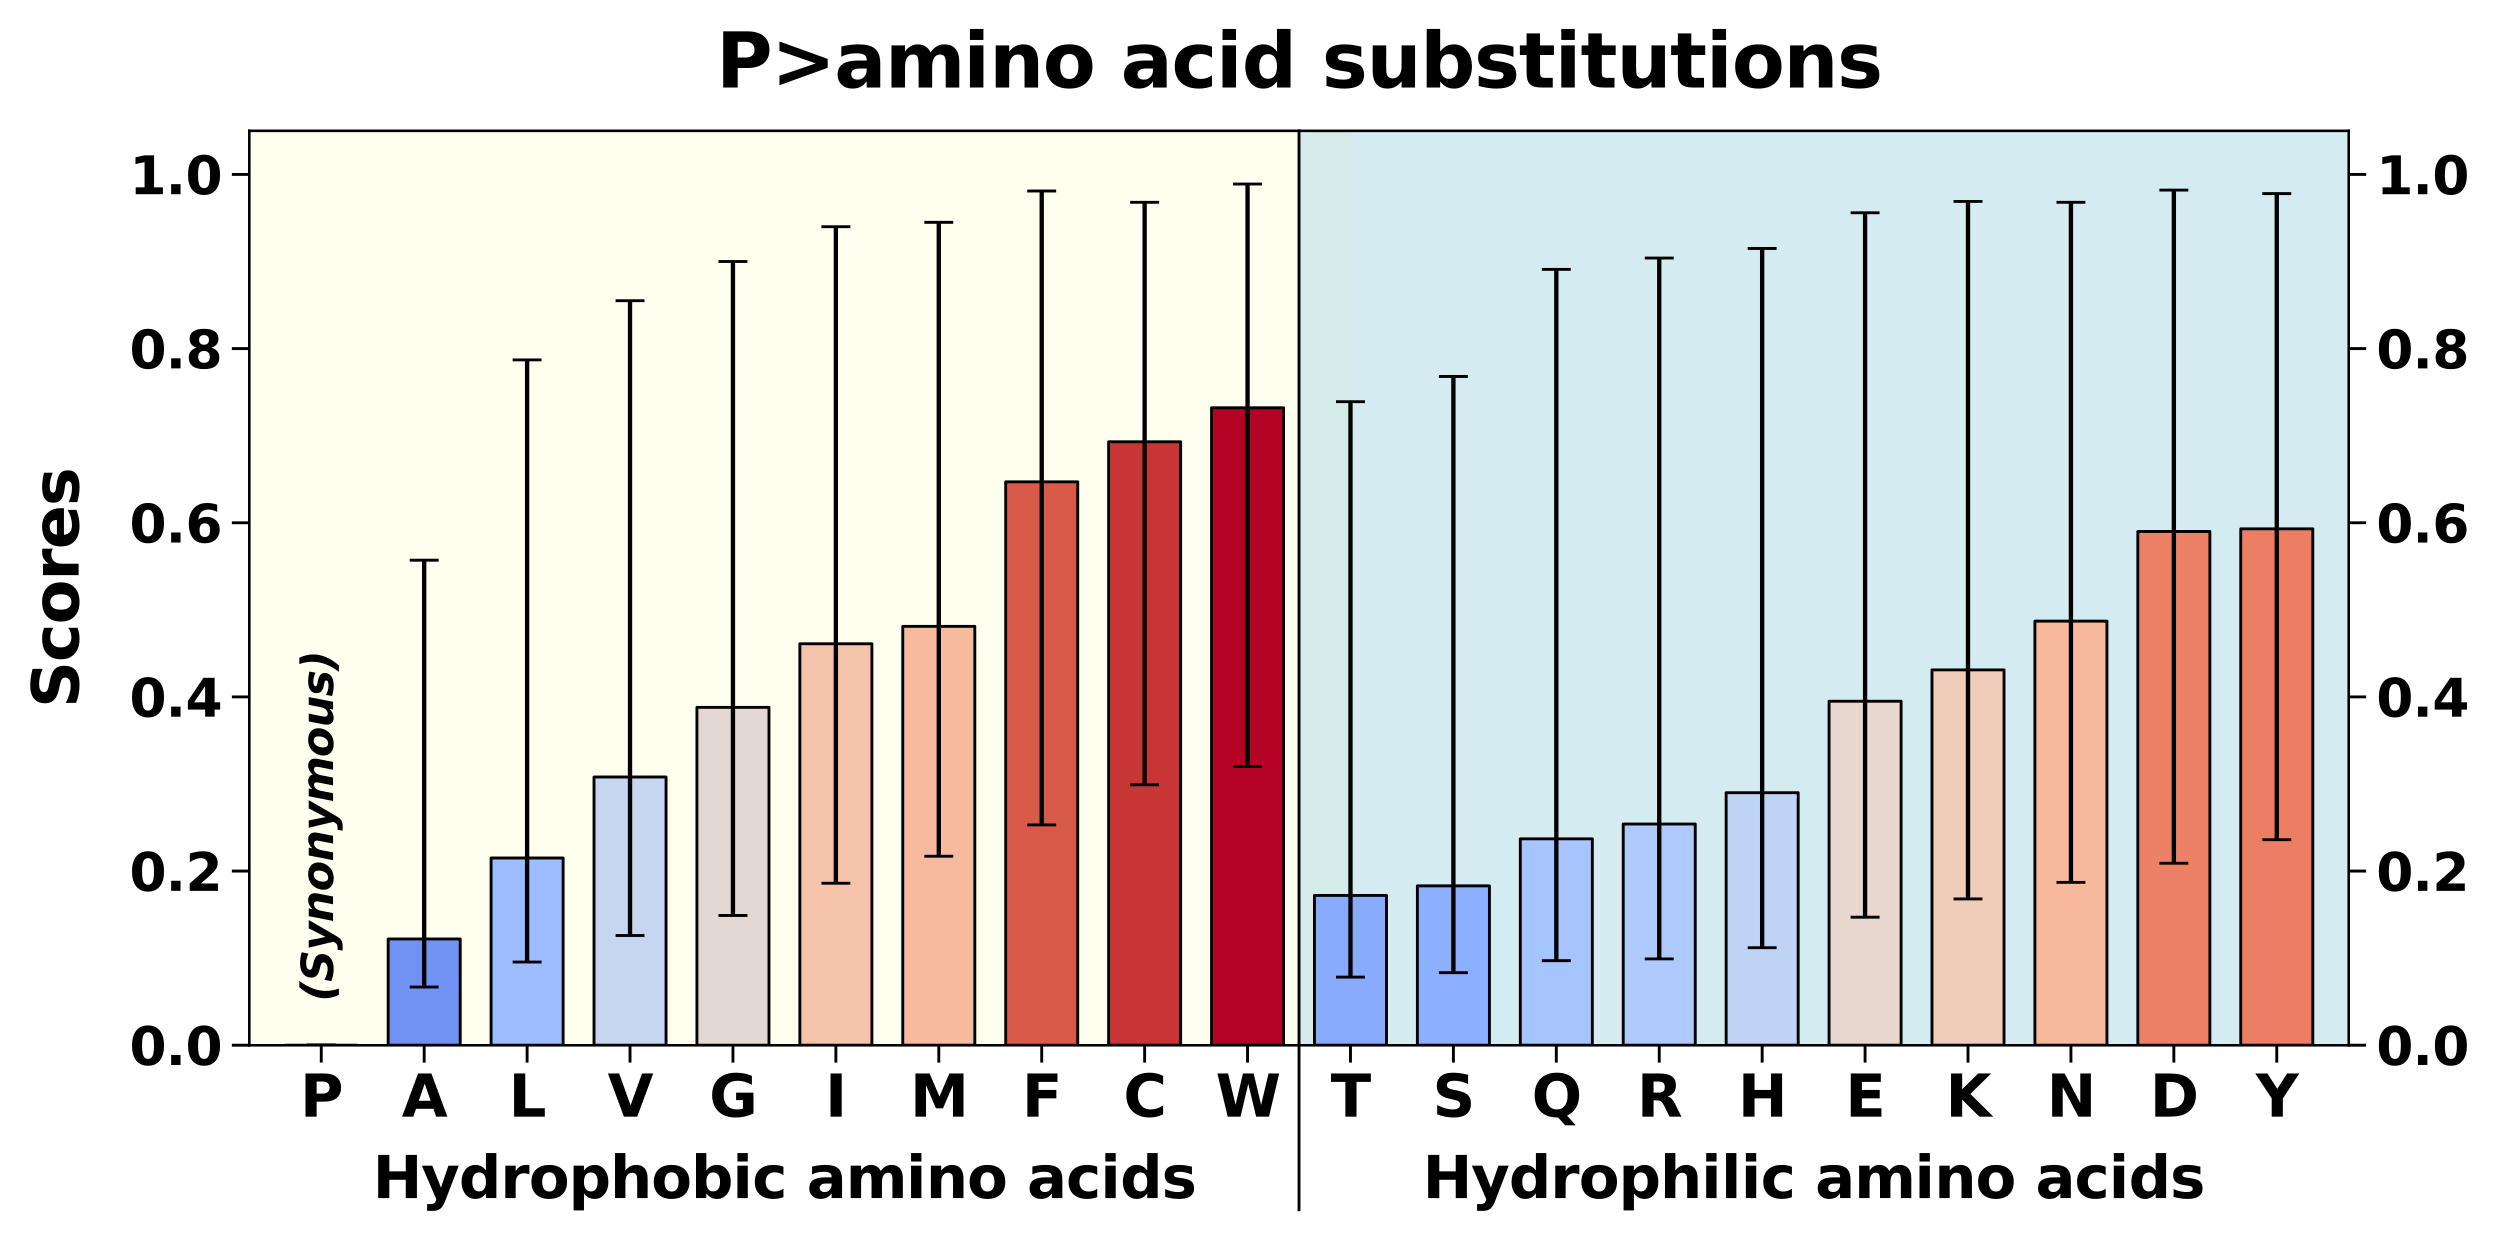 <?xml version="1.0" encoding="utf-8" standalone="no"?>
<!DOCTYPE svg PUBLIC "-//W3C//DTD SVG 1.1//EN"
  "http://www.w3.org/Graphics/SVG/1.1/DTD/svg11.dtd">
<svg xmlns:xlink="http://www.w3.org/1999/xlink" width="864pt" height="432pt" viewBox="0 0 864 432" xmlns="http://www.w3.org/2000/svg" version="1.1">
 <defs>
  <style type="text/css">*{stroke-linejoin: round; stroke-linecap: butt}</style>
 </defs>
 <g id="figure_1">
  <g id="patch_1">
   <path d="M 0 432 
L 864 432 
L 864 0 
L 0 0 
z
" style="fill: #ffffff"/>
  </g>
  <g id="axes_1">
   <g id="patch_2">
    <path d="M 86.13 361.224 
L 811.75 361.224 
L 811.75 45.24 
L 86.13 45.24 
z
" style="fill: #ffffff"/>
   </g>
   <g id="patch_3">
    <path d="M 86.13 361.224 
L 86.13 45.24 
L 466.725 45.24 
L 466.725 361.224 
z
" clip-path="url(#pe4a41a3a0b)" style="fill: #ffffe0; opacity: 0.5"/>
   </g>
   <g id="patch_4">
    <path d="M 448.94 361.224 
L 448.94 45.24 
L 811.75 45.24 
L 811.75 361.224 
z
" clip-path="url(#pe4a41a3a0b)" style="fill: #add8e6; opacity: 0.5"/>
   </g>
   <g id="patch_5">
    <path d="M 98.579 361.224 
L 123.478 361.224 
L 123.478 361.224 
L 98.579 361.224 
z
" clip-path="url(#pe4a41a3a0b)" style="fill: #3b4cc0; stroke: #000000; stroke-linejoin: miter"/>
   </g>
   <g id="patch_6">
    <path d="M 134.149 361.224 
L 159.048 361.224 
L 159.048 324.51 
L 134.149 324.51 
z
" clip-path="url(#pe4a41a3a0b)" style="fill: #6f92f3; stroke: #000000; stroke-linejoin: miter"/>
   </g>
   <g id="patch_7">
    <path d="M 169.719 361.224 
L 194.617 361.224 
L 194.617 296.523 
L 169.719 296.523 
z
" clip-path="url(#pe4a41a3a0b)" style="fill: #9dbdff; stroke: #000000; stroke-linejoin: miter"/>
   </g>
   <g id="patch_8">
    <path d="M 205.288 361.224 
L 230.187 361.224 
L 230.187 268.535 
L 205.288 268.535 
z
" clip-path="url(#pe4a41a3a0b)" style="fill: #c6d6f1; stroke: #000000; stroke-linejoin: miter"/>
   </g>
   <g id="patch_9">
    <path d="M 240.858 361.224 
L 265.757 361.224 
L 265.757 244.46 
L 240.858 244.46 
z
" clip-path="url(#pe4a41a3a0b)" style="fill: #e4d9d2; stroke: #000000; stroke-linejoin: miter"/>
   </g>
   <g id="patch_10">
    <path d="M 276.427 361.224 
L 301.326 361.224 
L 301.326 222.492 
L 276.427 222.492 
z
" clip-path="url(#pe4a41a3a0b)" style="fill: #f5c2aa; stroke: #000000; stroke-linejoin: miter"/>
   </g>
   <g id="patch_11">
    <path d="M 311.997 361.224 
L 336.896 361.224 
L 336.896 216.473 
L 311.997 216.473 
z
" clip-path="url(#pe4a41a3a0b)" style="fill: #f7ba9f; stroke: #000000; stroke-linejoin: miter"/>
   </g>
   <g id="patch_12">
    <path d="M 347.567 361.224 
L 372.465 361.224 
L 372.465 166.518 
L 347.567 166.518 
z
" clip-path="url(#pe4a41a3a0b)" style="fill: #da5a49; stroke: #000000; stroke-linejoin: miter"/>
   </g>
   <g id="patch_13">
    <path d="M 383.136 361.224 
L 408.035 361.224 
L 408.035 152.675 
L 383.136 152.675 
z
" clip-path="url(#pe4a41a3a0b)" style="fill: #c73635; stroke: #000000; stroke-linejoin: miter"/>
   </g>
   <g id="patch_14">
    <path d="M 418.706 361.224 
L 443.605 361.224 
L 443.605 140.938 
L 418.706 140.938 
z
" clip-path="url(#pe4a41a3a0b)" style="fill: #b40426; stroke: #000000; stroke-linejoin: miter"/>
   </g>
   <g id="patch_15">
    <path d="M 454.275 361.224 
L 479.174 361.224 
L 479.174 309.463 
L 454.275 309.463 
z
" clip-path="url(#pe4a41a3a0b)" style="fill: #88abfd; stroke: #000000; stroke-linejoin: miter"/>
   </g>
   <g id="patch_16">
    <path d="M 489.845 361.224 
L 514.744 361.224 
L 514.744 306.153 
L 489.845 306.153 
z
" clip-path="url(#pe4a41a3a0b)" style="fill: #8db0fe; stroke: #000000; stroke-linejoin: miter"/>
   </g>
   <g id="patch_17">
    <path d="M 525.415 361.224 
L 550.313 361.224 
L 550.313 289.902 
L 525.415 289.902 
z
" clip-path="url(#pe4a41a3a0b)" style="fill: #a6c4fe; stroke: #000000; stroke-linejoin: miter"/>
   </g>
   <g id="patch_18">
    <path d="M 560.984 361.224 
L 585.883 361.224 
L 585.883 284.786 
L 560.984 284.786 
z
" clip-path="url(#pe4a41a3a0b)" style="fill: #aec9fc; stroke: #000000; stroke-linejoin: miter"/>
   </g>
   <g id="patch_19">
    <path d="M 596.554 361.224 
L 621.453 361.224 
L 621.453 273.952 
L 596.554 273.952 
z
" clip-path="url(#pe4a41a3a0b)" style="fill: #bfd3f6; stroke: #000000; stroke-linejoin: miter"/>
   </g>
   <g id="patch_20">
    <path d="M 632.123 361.224 
L 657.022 361.224 
L 657.022 242.354 
L 632.123 242.354 
z
" clip-path="url(#pe4a41a3a0b)" style="fill: #e7d7ce; stroke: #000000; stroke-linejoin: miter"/>
   </g>
   <g id="patch_21">
    <path d="M 667.693 361.224 
L 692.592 361.224 
L 692.592 231.52 
L 667.693 231.52 
z
" clip-path="url(#pe4a41a3a0b)" style="fill: #f0cdbb; stroke: #000000; stroke-linejoin: miter"/>
   </g>
   <g id="patch_22">
    <path d="M 703.263 361.224 
L 728.161 361.224 
L 728.161 214.668 
L 703.263 214.668 
z
" clip-path="url(#pe4a41a3a0b)" style="fill: #f7b89c; stroke: #000000; stroke-linejoin: miter"/>
   </g>
   <g id="patch_23">
    <path d="M 738.832 361.224 
L 763.731 361.224 
L 763.731 183.671 
L 738.832 183.671 
z
" clip-path="url(#pe4a41a3a0b)" style="fill: #ec8165; stroke: #000000; stroke-linejoin: miter"/>
   </g>
   <g id="patch_24">
    <path d="M 774.402 361.224 
L 799.301 361.224 
L 799.301 182.768 
L 774.402 182.768 
z
" clip-path="url(#pe4a41a3a0b)" style="fill: #ec7f63; stroke: #000000; stroke-linejoin: miter"/>
   </g>
   <g id="matplotlib.axis_1">
    <g id="xtick_1">
     <g id="line2d_1">
      <defs>
       <path id="mb28313ffec" d="M 0 0 
L 0 6 
" style="stroke: #000000"/>
      </defs>
      <g>
       <use xlink:href="#mb28313ffec" x="111.029" y="361.224" style="stroke: #000000"/>
      </g>
     </g>
     <g id="text_1">
      <!-- P -->
      <g transform="translate(103.699 385.921) scale(0.2 -0.2)">
       <defs>
        <path id="DejaVuSans-Bold-50" d="M 588 4666 
L 2584 4666 
Q 3475 4666 3951 4270 
Q 4428 3875 4428 3144 
Q 4428 2409 3951 2014 
Q 3475 1619 2584 1619 
L 1791 1619 
L 1791 0 
L 588 0 
L 588 4666 
z
M 1791 3794 
L 1791 2491 
L 2456 2491 
Q 2806 2491 2997 2661 
Q 3188 2831 3188 3144 
Q 3188 3456 2997 3625 
Q 2806 3794 2456 3794 
L 1791 3794 
z
" transform="scale(0.016)"/>
       </defs>
       <use xlink:href="#DejaVuSans-Bold-50"/>
      </g>
     </g>
    </g>
    <g id="xtick_2">
     <g id="line2d_2">
      <g>
       <use xlink:href="#mb28313ffec" x="146.598" y="361.224" style="stroke: #000000"/>
      </g>
     </g>
     <g id="text_2">
      <!-- A -->
      <g transform="translate(138.859 385.921) scale(0.2 -0.2)">
       <defs>
        <path id="DejaVuSans-Bold-41" d="M 3419 850 
L 1538 850 
L 1241 0 
L 31 0 
L 1759 4666 
L 3194 4666 
L 4922 0 
L 3713 0 
L 3419 850 
z
M 1838 1716 
L 3116 1716 
L 2478 3572 
L 1838 1716 
z
" transform="scale(0.016)"/>
       </defs>
       <use xlink:href="#DejaVuSans-Bold-41"/>
      </g>
     </g>
    </g>
    <g id="xtick_3">
     <g id="line2d_3">
      <g>
       <use xlink:href="#mb28313ffec" x="182.168" y="361.224" style="stroke: #000000"/>
      </g>
     </g>
     <g id="text_3">
      <!-- L -->
      <g transform="translate(175.796 385.921) scale(0.2 -0.2)">
       <defs>
        <path id="DejaVuSans-Bold-4c" d="M 588 4666 
L 1791 4666 
L 1791 909 
L 3903 909 
L 3903 0 
L 588 0 
L 588 4666 
z
" transform="scale(0.016)"/>
       </defs>
       <use xlink:href="#DejaVuSans-Bold-4c"/>
      </g>
     </g>
    </g>
    <g id="xtick_4">
     <g id="line2d_4">
      <g>
       <use xlink:href="#mb28313ffec" x="217.738" y="361.224" style="stroke: #000000"/>
      </g>
     </g>
     <g id="text_4">
      <!-- V -->
      <g transform="translate(209.998 385.921) scale(0.2 -0.2)">
       <defs>
        <path id="DejaVuSans-Bold-56" d="M 31 4666 
L 1241 4666 
L 2478 1222 
L 3713 4666 
L 4922 4666 
L 3194 0 
L 1759 0 
L 31 4666 
z
" transform="scale(0.016)"/>
       </defs>
       <use xlink:href="#DejaVuSans-Bold-56"/>
      </g>
     </g>
    </g>
    <g id="xtick_5">
     <g id="line2d_5">
      <g>
       <use xlink:href="#mb28313ffec" x="253.307" y="361.224" style="stroke: #000000"/>
      </g>
     </g>
     <g id="text_5">
      <!-- G -->
      <g transform="translate(245.099 385.921) scale(0.2 -0.2)">
       <defs>
        <path id="DejaVuSans-Bold-47" d="M 4781 347 
Q 4331 128 3847 18 
Q 3363 -91 2847 -91 
Q 1681 -91 1000 561 
Q 319 1213 319 2328 
Q 319 3456 1012 4103 
Q 1706 4750 2913 4750 
Q 3378 4750 3804 4662 
Q 4231 4575 4609 4403 
L 4609 3438 
Q 4219 3659 3833 3768 
Q 3447 3878 3059 3878 
Q 2341 3878 1952 3476 
Q 1563 3075 1563 2328 
Q 1563 1588 1938 1184 
Q 2313 781 3003 781 
Q 3191 781 3352 804 
Q 3513 828 3641 878 
L 3641 1784 
L 2906 1784 
L 2906 2591 
L 4781 2591 
L 4781 347 
z
" transform="scale(0.016)"/>
       </defs>
       <use xlink:href="#DejaVuSans-Bold-47"/>
      </g>
     </g>
    </g>
    <g id="xtick_6">
     <g id="line2d_6">
      <g>
       <use xlink:href="#mb28313ffec" x="288.877" y="361.224" style="stroke: #000000"/>
      </g>
     </g>
     <g id="text_6">
      <!-- I -->
      <g transform="translate(285.156 385.921) scale(0.2 -0.2)">
       <defs>
        <path id="DejaVuSans-Bold-49" d="M 588 4666 
L 1791 4666 
L 1791 0 
L 588 0 
L 588 4666 
z
" transform="scale(0.016)"/>
       </defs>
       <use xlink:href="#DejaVuSans-Bold-49"/>
      </g>
     </g>
    </g>
    <g id="xtick_7">
     <g id="line2d_7">
      <g>
       <use xlink:href="#mb28313ffec" x="324.446" y="361.224" style="stroke: #000000"/>
      </g>
     </g>
     <g id="text_7">
      <!-- M -->
      <g transform="translate(314.495 385.921) scale(0.2 -0.2)">
       <defs>
        <path id="DejaVuSans-Bold-4d" d="M 588 4666 
L 2119 4666 
L 3181 2169 
L 4250 4666 
L 5778 4666 
L 5778 0 
L 4641 0 
L 4641 3413 
L 3566 897 
L 2803 897 
L 1728 3413 
L 1728 0 
L 588 0 
L 588 4666 
z
" transform="scale(0.016)"/>
       </defs>
       <use xlink:href="#DejaVuSans-Bold-4d"/>
      </g>
     </g>
    </g>
    <g id="xtick_8">
     <g id="line2d_8">
      <g>
       <use xlink:href="#mb28313ffec" x="360.016" y="361.224" style="stroke: #000000"/>
      </g>
     </g>
     <g id="text_8">
      <!-- F -->
      <g transform="translate(353.185 385.921) scale(0.2 -0.2)">
       <defs>
        <path id="DejaVuSans-Bold-46" d="M 588 4666 
L 3834 4666 
L 3834 3756 
L 1791 3756 
L 1791 2888 
L 3713 2888 
L 3713 1978 
L 1791 1978 
L 1791 0 
L 588 0 
L 588 4666 
z
" transform="scale(0.016)"/>
       </defs>
       <use xlink:href="#DejaVuSans-Bold-46"/>
      </g>
     </g>
    </g>
    <g id="xtick_9">
     <g id="line2d_9">
      <g>
       <use xlink:href="#mb28313ffec" x="395.586" y="361.224" style="stroke: #000000"/>
      </g>
     </g>
     <g id="text_9">
      <!-- C -->
      <g transform="translate(388.247 385.921) scale(0.2 -0.2)">
       <defs>
        <path id="DejaVuSans-Bold-43" d="M 4288 256 
Q 3956 84 3597 -3 
Q 3238 -91 2847 -91 
Q 1681 -91 1000 561 
Q 319 1213 319 2328 
Q 319 3447 1000 4098 
Q 1681 4750 2847 4750 
Q 3238 4750 3597 4662 
Q 3956 4575 4288 4403 
L 4288 3438 
Q 3953 3666 3628 3772 
Q 3303 3878 2944 3878 
Q 2300 3878 1931 3465 
Q 1563 3053 1563 2328 
Q 1563 1606 1931 1193 
Q 2300 781 2944 781 
Q 3303 781 3628 887 
Q 3953 994 4288 1222 
L 4288 256 
z
" transform="scale(0.016)"/>
       </defs>
       <use xlink:href="#DejaVuSans-Bold-43"/>
      </g>
     </g>
    </g>
    <g id="xtick_10">
     <g id="line2d_10">
      <g>
       <use xlink:href="#mb28313ffec" x="431.155" y="361.224" style="stroke: #000000"/>
      </g>
     </g>
     <g id="text_10">
      <!-- W -->
      <g transform="translate(420.126 385.921) scale(0.2 -0.2)">
       <defs>
        <path id="DejaVuSans-Bold-57" d="M 191 4666 
L 1344 4666 
L 2150 1275 
L 2950 4666 
L 4109 4666 
L 4909 1275 
L 5716 4666 
L 6859 4666 
L 5759 0 
L 4372 0 
L 3525 3547 
L 2688 0 
L 1300 0 
L 191 4666 
z
" transform="scale(0.016)"/>
       </defs>
       <use xlink:href="#DejaVuSans-Bold-57"/>
      </g>
     </g>
    </g>
    <g id="xtick_11">
     <g id="line2d_11">
      <g>
       <use xlink:href="#mb28313ffec" x="466.725" y="361.224" style="stroke: #000000"/>
      </g>
     </g>
     <g id="text_11">
      <!-- T -->
      <g transform="translate(459.903 385.921) scale(0.2 -0.2)">
       <defs>
        <path id="DejaVuSans-Bold-54" d="M 31 4666 
L 4331 4666 
L 4331 3756 
L 2784 3756 
L 2784 0 
L 1581 0 
L 1581 3756 
L 31 3756 
L 31 4666 
z
" transform="scale(0.016)"/>
       </defs>
       <use xlink:href="#DejaVuSans-Bold-54"/>
      </g>
     </g>
    </g>
    <g id="xtick_12">
     <g id="line2d_12">
      <g>
       <use xlink:href="#mb28313ffec" x="502.294" y="361.224" style="stroke: #000000"/>
      </g>
     </g>
     <g id="text_12">
      <!-- S -->
      <g transform="translate(495.093 385.921) scale(0.2 -0.2)">
       <defs>
        <path id="DejaVuSans-Bold-53" d="M 3834 4519 
L 3834 3531 
Q 3450 3703 3084 3790 
Q 2719 3878 2394 3878 
Q 1963 3878 1756 3759 
Q 1550 3641 1550 3391 
Q 1550 3203 1689 3098 
Q 1828 2994 2194 2919 
L 2706 2816 
Q 3484 2659 3812 2340 
Q 4141 2022 4141 1434 
Q 4141 663 3683 286 
Q 3225 -91 2284 -91 
Q 1841 -91 1394 -6 
Q 947 78 500 244 
L 500 1259 
Q 947 1022 1364 901 
Q 1781 781 2169 781 
Q 2563 781 2772 912 
Q 2981 1044 2981 1288 
Q 2981 1506 2839 1625 
Q 2697 1744 2272 1838 
L 1806 1941 
Q 1106 2091 782 2419 
Q 459 2747 459 3303 
Q 459 4000 909 4375 
Q 1359 4750 2203 4750 
Q 2588 4750 2994 4692 
Q 3400 4634 3834 4519 
z
" transform="scale(0.016)"/>
       </defs>
       <use xlink:href="#DejaVuSans-Bold-53"/>
      </g>
     </g>
    </g>
    <g id="xtick_13">
     <g id="line2d_13">
      <g>
       <use xlink:href="#mb28313ffec" x="537.864" y="361.224" style="stroke: #000000"/>
      </g>
     </g>
     <g id="text_13">
      <!-- Q -->
      <g transform="translate(529.362 385.921) scale(0.2 -0.2)">
       <defs>
        <path id="DejaVuSans-Bold-51" d="M 2847 -84 
L 2753 -84 
Q 1600 -84 959 553 
Q 319 1191 319 2328 
Q 319 3463 958 4106 
Q 1597 4750 2719 4750 
Q 3853 4750 4486 4112 
Q 5119 3475 5119 2328 
Q 5119 1541 4783 972 
Q 4447 403 3816 116 
L 4756 -934 
L 3609 -934 
L 2847 -84 
z
M 2719 3878 
Q 2169 3878 1866 3472 
Q 1563 3066 1563 2328 
Q 1563 1578 1859 1179 
Q 2156 781 2719 781 
Q 3272 781 3575 1187 
Q 3878 1594 3878 2328 
Q 3878 3066 3575 3472 
Q 3272 3878 2719 3878 
z
" transform="scale(0.016)"/>
       </defs>
       <use xlink:href="#DejaVuSans-Bold-51"/>
      </g>
     </g>
    </g>
    <g id="xtick_14">
     <g id="line2d_14">
      <g>
       <use xlink:href="#mb28313ffec" x="573.434" y="361.224" style="stroke: #000000"/>
      </g>
     </g>
     <g id="text_14">
      <!-- R -->
      <g transform="translate(565.734 385.921) scale(0.2 -0.2)">
       <defs>
        <path id="DejaVuSans-Bold-52" d="M 2297 2597 
Q 2675 2597 2839 2737 
Q 3003 2878 3003 3200 
Q 3003 3519 2839 3656 
Q 2675 3794 2297 3794 
L 1791 3794 
L 1791 2597 
L 2297 2597 
z
M 1791 1766 
L 1791 0 
L 588 0 
L 588 4666 
L 2425 4666 
Q 3347 4666 3776 4356 
Q 4206 4047 4206 3378 
Q 4206 2916 3982 2619 
Q 3759 2322 3309 2181 
Q 3556 2125 3751 1926 
Q 3947 1728 4147 1325 
L 4800 0 
L 3519 0 
L 2950 1159 
Q 2778 1509 2601 1637 
Q 2425 1766 2131 1766 
L 1791 1766 
z
" transform="scale(0.016)"/>
       </defs>
       <use xlink:href="#DejaVuSans-Bold-52"/>
      </g>
     </g>
    </g>
    <g id="xtick_15">
     <g id="line2d_15">
      <g>
       <use xlink:href="#mb28313ffec" x="609.003" y="361.224" style="stroke: #000000"/>
      </g>
     </g>
     <g id="text_15">
      <!-- H -->
      <g transform="translate(600.634 385.921) scale(0.2 -0.2)">
       <defs>
        <path id="DejaVuSans-Bold-48" d="M 588 4666 
L 1791 4666 
L 1791 2888 
L 3566 2888 
L 3566 4666 
L 4769 4666 
L 4769 0 
L 3566 0 
L 3566 1978 
L 1791 1978 
L 1791 0 
L 588 0 
L 588 4666 
z
" transform="scale(0.016)"/>
       </defs>
       <use xlink:href="#DejaVuSans-Bold-48"/>
      </g>
     </g>
    </g>
    <g id="xtick_16">
     <g id="line2d_16">
      <g>
       <use xlink:href="#mb28313ffec" x="644.573" y="361.224" style="stroke: #000000"/>
      </g>
     </g>
     <g id="text_16">
      <!-- E -->
      <g transform="translate(637.742 385.921) scale(0.2 -0.2)">
       <defs>
        <path id="DejaVuSans-Bold-45" d="M 588 4666 
L 3834 4666 
L 3834 3756 
L 1791 3756 
L 1791 2888 
L 3713 2888 
L 3713 1978 
L 1791 1978 
L 1791 909 
L 3903 909 
L 3903 0 
L 588 0 
L 588 4666 
z
" transform="scale(0.016)"/>
       </defs>
       <use xlink:href="#DejaVuSans-Bold-45"/>
      </g>
     </g>
    </g>
    <g id="xtick_17">
     <g id="line2d_17">
      <g>
       <use xlink:href="#mb28313ffec" x="680.142" y="361.224" style="stroke: #000000"/>
      </g>
     </g>
     <g id="text_17">
      <!-- K -->
      <g transform="translate(672.394 385.921) scale(0.2 -0.2)">
       <defs>
        <path id="DejaVuSans-Bold-4b" d="M 588 4666 
L 1791 4666 
L 1791 2963 
L 3525 4666 
L 4922 4666 
L 2675 2456 
L 5153 0 
L 3647 0 
L 1791 1838 
L 1791 0 
L 588 0 
L 588 4666 
z
" transform="scale(0.016)"/>
       </defs>
       <use xlink:href="#DejaVuSans-Bold-4b"/>
      </g>
     </g>
    </g>
    <g id="xtick_18">
     <g id="line2d_18">
      <g>
       <use xlink:href="#mb28313ffec" x="715.712" y="361.224" style="stroke: #000000"/>
      </g>
     </g>
     <g id="text_18">
      <!-- N -->
      <g transform="translate(707.343 385.921) scale(0.2 -0.2)">
       <defs>
        <path id="DejaVuSans-Bold-4e" d="M 588 4666 
L 1931 4666 
L 3628 1466 
L 3628 4666 
L 4769 4666 
L 4769 0 
L 3425 0 
L 1728 3200 
L 1728 0 
L 588 0 
L 588 4666 
z
" transform="scale(0.016)"/>
       </defs>
       <use xlink:href="#DejaVuSans-Bold-4e"/>
      </g>
     </g>
    </g>
    <g id="xtick_19">
     <g id="line2d_19">
      <g>
       <use xlink:href="#mb28313ffec" x="751.282" y="361.224" style="stroke: #000000"/>
      </g>
     </g>
     <g id="text_19">
      <!-- D -->
      <g transform="translate(742.98 385.921) scale(0.2 -0.2)">
       <defs>
        <path id="DejaVuSans-Bold-44" d="M 1791 3756 
L 1791 909 
L 2222 909 
Q 2959 909 3348 1275 
Q 3738 1641 3738 2338 
Q 3738 3031 3350 3393 
Q 2963 3756 2222 3756 
L 1791 3756 
z
M 588 4666 
L 1856 4666 
Q 2919 4666 3439 4514 
Q 3959 4363 4331 4000 
Q 4659 3684 4818 3271 
Q 4978 2859 4978 2338 
Q 4978 1809 4818 1395 
Q 4659 981 4331 666 
Q 3956 303 3431 151 
Q 2906 0 1856 0 
L 588 0 
L 588 4666 
z
" transform="scale(0.016)"/>
       </defs>
       <use xlink:href="#DejaVuSans-Bold-44"/>
      </g>
     </g>
    </g>
    <g id="xtick_20">
     <g id="line2d_20">
      <g>
       <use xlink:href="#mb28313ffec" x="786.851" y="361.224" style="stroke: #000000"/>
      </g>
     </g>
     <g id="text_20">
      <!-- Y -->
      <g transform="translate(779.611 385.921) scale(0.2 -0.2)">
       <defs>
        <path id="DejaVuSans-Bold-59" d="M -63 4666 
L 1253 4666 
L 2316 3003 
L 3378 4666 
L 4697 4666 
L 2919 1966 
L 2919 0 
L 1716 0 
L 1716 1966 
L -63 4666 
z
" transform="scale(0.016)"/>
       </defs>
       <use xlink:href="#DejaVuSans-Bold-59"/>
      </g>
     </g>
    </g>
   </g>
   <g id="matplotlib.axis_2">
    <g id="ytick_1">
     <g id="line2d_21">
      <defs>
       <path id="mdec913490b" d="M 0 0 
L -6 0 
" style="stroke: #000000"/>
      </defs>
      <g>
       <use xlink:href="#mdec913490b" x="86.13" y="361.224" style="stroke: #000000"/>
      </g>
     </g>
     <g id="text_21">
      <!-- 0.0 -->
      <g transform="translate(44.745 368.063) scale(0.18 -0.18)">
       <defs>
        <path id="DejaVuSans-Bold-30" d="M 2944 2338 
Q 2944 3213 2780 3570 
Q 2616 3928 2228 3928 
Q 1841 3928 1675 3570 
Q 1509 3213 1509 2338 
Q 1509 1453 1675 1090 
Q 1841 728 2228 728 
Q 2613 728 2778 1090 
Q 2944 1453 2944 2338 
z
M 4147 2328 
Q 4147 1169 3647 539 
Q 3147 -91 2228 -91 
Q 1306 -91 806 539 
Q 306 1169 306 2328 
Q 306 3491 806 4120 
Q 1306 4750 2228 4750 
Q 3147 4750 3647 4120 
Q 4147 3491 4147 2328 
z
" transform="scale(0.016)"/>
        <path id="DejaVuSans-Bold-2e" d="M 653 1209 
L 1778 1209 
L 1778 0 
L 653 0 
L 653 1209 
z
" transform="scale(0.016)"/>
       </defs>
       <use xlink:href="#DejaVuSans-Bold-30"/>
       <use xlink:href="#DejaVuSans-Bold-2e" x="69.58"/>
       <use xlink:href="#DejaVuSans-Bold-30" x="107.568"/>
      </g>
     </g>
    </g>
    <g id="ytick_2">
     <g id="line2d_22">
      <g>
       <use xlink:href="#mdec913490b" x="86.13" y="301.037" style="stroke: #000000"/>
      </g>
     </g>
     <g id="text_22">
      <!-- 0.2 -->
      <g transform="translate(44.745 307.875) scale(0.18 -0.18)">
       <defs>
        <path id="DejaVuSans-Bold-32" d="M 1844 884 
L 3897 884 
L 3897 0 
L 506 0 
L 506 884 
L 2209 2388 
Q 2438 2594 2547 2791 
Q 2656 2988 2656 3200 
Q 2656 3528 2436 3728 
Q 2216 3928 1850 3928 
Q 1569 3928 1234 3808 
Q 900 3688 519 3450 
L 519 4475 
Q 925 4609 1322 4679 
Q 1719 4750 2100 4750 
Q 2938 4750 3402 4381 
Q 3866 4013 3866 3353 
Q 3866 2972 3669 2642 
Q 3472 2313 2841 1759 
L 1844 884 
z
" transform="scale(0.016)"/>
       </defs>
       <use xlink:href="#DejaVuSans-Bold-30"/>
       <use xlink:href="#DejaVuSans-Bold-2e" x="69.58"/>
       <use xlink:href="#DejaVuSans-Bold-32" x="107.568"/>
      </g>
     </g>
    </g>
    <g id="ytick_3">
     <g id="line2d_23">
      <g>
       <use xlink:href="#mdec913490b" x="86.13" y="240.849" style="stroke: #000000"/>
      </g>
     </g>
     <g id="text_23">
      <!-- 0.4 -->
      <g transform="translate(44.745 247.688) scale(0.18 -0.18)">
       <defs>
        <path id="DejaVuSans-Bold-34" d="M 2356 3675 
L 1038 1722 
L 2356 1722 
L 2356 3675 
z
M 2156 4666 
L 3494 4666 
L 3494 1722 
L 4159 1722 
L 4159 850 
L 3494 850 
L 3494 0 
L 2356 0 
L 2356 850 
L 288 850 
L 288 1881 
L 2156 4666 
z
" transform="scale(0.016)"/>
       </defs>
       <use xlink:href="#DejaVuSans-Bold-30"/>
       <use xlink:href="#DejaVuSans-Bold-2e" x="69.58"/>
       <use xlink:href="#DejaVuSans-Bold-34" x="107.568"/>
      </g>
     </g>
    </g>
    <g id="ytick_4">
     <g id="line2d_24">
      <g>
       <use xlink:href="#mdec913490b" x="86.13" y="180.662" style="stroke: #000000"/>
      </g>
     </g>
     <g id="text_24">
      <!-- 0.6 -->
      <g transform="translate(44.745 187.5) scale(0.18 -0.18)">
       <defs>
        <path id="DejaVuSans-Bold-36" d="M 2316 2303 
Q 2000 2303 1842 2098 
Q 1684 1894 1684 1484 
Q 1684 1075 1842 870 
Q 2000 666 2316 666 
Q 2634 666 2792 870 
Q 2950 1075 2950 1484 
Q 2950 1894 2792 2098 
Q 2634 2303 2316 2303 
z
M 3803 4544 
L 3803 3681 
Q 3506 3822 3243 3889 
Q 2981 3956 2731 3956 
Q 2194 3956 1894 3657 
Q 1594 3359 1544 2772 
Q 1750 2925 1990 3001 
Q 2231 3078 2516 3078 
Q 3231 3078 3670 2659 
Q 4109 2241 4109 1563 
Q 4109 813 3618 361 
Q 3128 -91 2303 -91 
Q 1394 -91 895 523 
Q 397 1138 397 2266 
Q 397 3422 980 4083 
Q 1563 4744 2578 4744 
Q 2900 4744 3203 4694 
Q 3506 4644 3803 4544 
z
" transform="scale(0.016)"/>
       </defs>
       <use xlink:href="#DejaVuSans-Bold-30"/>
       <use xlink:href="#DejaVuSans-Bold-2e" x="69.58"/>
       <use xlink:href="#DejaVuSans-Bold-36" x="107.568"/>
      </g>
     </g>
    </g>
    <g id="ytick_5">
     <g id="line2d_25">
      <g>
       <use xlink:href="#mdec913490b" x="86.13" y="120.474" style="stroke: #000000"/>
      </g>
     </g>
     <g id="text_25">
      <!-- 0.8 -->
      <g transform="translate(44.745 127.313) scale(0.18 -0.18)">
       <defs>
        <path id="DejaVuSans-Bold-38" d="M 2228 2088 
Q 1891 2088 1709 1903 
Q 1528 1719 1528 1375 
Q 1528 1031 1709 848 
Q 1891 666 2228 666 
Q 2563 666 2741 848 
Q 2919 1031 2919 1375 
Q 2919 1722 2741 1905 
Q 2563 2088 2228 2088 
z
M 1350 2484 
Q 925 2613 709 2878 
Q 494 3144 494 3541 
Q 494 4131 934 4440 
Q 1375 4750 2228 4750 
Q 3075 4750 3515 4442 
Q 3956 4134 3956 3541 
Q 3956 3144 3739 2878 
Q 3522 2613 3097 2484 
Q 3572 2353 3814 2058 
Q 4056 1763 4056 1313 
Q 4056 619 3595 264 
Q 3134 -91 2228 -91 
Q 1319 -91 855 264 
Q 391 619 391 1313 
Q 391 1763 633 2058 
Q 875 2353 1350 2484 
z
M 1631 3419 
Q 1631 3141 1786 2991 
Q 1941 2841 2228 2841 
Q 2509 2841 2662 2991 
Q 2816 3141 2816 3419 
Q 2816 3697 2662 3845 
Q 2509 3994 2228 3994 
Q 1941 3994 1786 3844 
Q 1631 3694 1631 3419 
z
" transform="scale(0.016)"/>
       </defs>
       <use xlink:href="#DejaVuSans-Bold-30"/>
       <use xlink:href="#DejaVuSans-Bold-2e" x="69.58"/>
       <use xlink:href="#DejaVuSans-Bold-38" x="107.568"/>
      </g>
     </g>
    </g>
    <g id="ytick_6">
     <g id="line2d_26">
      <g>
       <use xlink:href="#mdec913490b" x="86.13" y="60.287" style="stroke: #000000"/>
      </g>
     </g>
     <g id="text_26">
      <!-- 1.0 -->
      <g transform="translate(44.745 67.125) scale(0.18 -0.18)">
       <defs>
        <path id="DejaVuSans-Bold-31" d="M 750 831 
L 1813 831 
L 1813 3847 
L 722 3622 
L 722 4441 
L 1806 4666 
L 2950 4666 
L 2950 831 
L 4013 831 
L 4013 0 
L 750 0 
L 750 831 
z
" transform="scale(0.016)"/>
       </defs>
       <use xlink:href="#DejaVuSans-Bold-31"/>
       <use xlink:href="#DejaVuSans-Bold-2e" x="69.58"/>
       <use xlink:href="#DejaVuSans-Bold-30" x="107.568"/>
      </g>
     </g>
    </g>
    <g id="text_27">
     <!-- Scores -->
     <g transform="translate(27.169 244.664) rotate(-90) scale(0.22 -0.22)">
      <defs>
       <path id="DejaVuSans-Bold-63" d="M 3366 3391 
L 3366 2478 
Q 3138 2634 2908 2709 
Q 2678 2784 2431 2784 
Q 1963 2784 1702 2511 
Q 1441 2238 1441 1747 
Q 1441 1256 1702 982 
Q 1963 709 2431 709 
Q 2694 709 2930 787 
Q 3166 866 3366 1019 
L 3366 103 
Q 3103 6 2833 -42 
Q 2563 -91 2291 -91 
Q 1344 -91 809 395 
Q 275 881 275 1747 
Q 275 2613 809 3098 
Q 1344 3584 2291 3584 
Q 2566 3584 2833 3536 
Q 3100 3488 3366 3391 
z
" transform="scale(0.016)"/>
       <path id="DejaVuSans-Bold-6f" d="M 2203 2784 
Q 1831 2784 1636 2517 
Q 1441 2250 1441 1747 
Q 1441 1244 1636 976 
Q 1831 709 2203 709 
Q 2569 709 2762 976 
Q 2956 1244 2956 1747 
Q 2956 2250 2762 2517 
Q 2569 2784 2203 2784 
z
M 2203 3584 
Q 3106 3584 3614 3096 
Q 4122 2609 4122 1747 
Q 4122 884 3614 396 
Q 3106 -91 2203 -91 
Q 1297 -91 786 396 
Q 275 884 275 1747 
Q 275 2609 786 3096 
Q 1297 3584 2203 3584 
z
" transform="scale(0.016)"/>
       <path id="DejaVuSans-Bold-72" d="M 3138 2547 
Q 2991 2616 2845 2648 
Q 2700 2681 2553 2681 
Q 2122 2681 1889 2404 
Q 1656 2128 1656 1613 
L 1656 0 
L 538 0 
L 538 3500 
L 1656 3500 
L 1656 2925 
Q 1872 3269 2151 3426 
Q 2431 3584 2822 3584 
Q 2878 3584 2943 3579 
Q 3009 3575 3134 3559 
L 3138 2547 
z
" transform="scale(0.016)"/>
       <path id="DejaVuSans-Bold-65" d="M 4031 1759 
L 4031 1441 
L 1416 1441 
Q 1456 1047 1700 850 
Q 1944 653 2381 653 
Q 2734 653 3104 758 
Q 3475 863 3866 1075 
L 3866 213 
Q 3469 63 3072 -14 
Q 2675 -91 2278 -91 
Q 1328 -91 801 392 
Q 275 875 275 1747 
Q 275 2603 792 3093 
Q 1309 3584 2216 3584 
Q 3041 3584 3536 3087 
Q 4031 2591 4031 1759 
z
M 2881 2131 
Q 2881 2450 2695 2645 
Q 2509 2841 2209 2841 
Q 1884 2841 1681 2658 
Q 1478 2475 1428 2131 
L 2881 2131 
z
" transform="scale(0.016)"/>
       <path id="DejaVuSans-Bold-73" d="M 3272 3391 
L 3272 2541 
Q 2913 2691 2578 2766 
Q 2244 2841 1947 2841 
Q 1628 2841 1473 2761 
Q 1319 2681 1319 2516 
Q 1319 2381 1436 2309 
Q 1553 2238 1856 2203 
L 2053 2175 
Q 2913 2066 3209 1816 
Q 3506 1566 3506 1031 
Q 3506 472 3093 190 
Q 2681 -91 1863 -91 
Q 1516 -91 1145 -36 
Q 775 19 384 128 
L 384 978 
Q 719 816 1070 734 
Q 1422 653 1784 653 
Q 2113 653 2278 743 
Q 2444 834 2444 1013 
Q 2444 1163 2330 1236 
Q 2216 1309 1875 1350 
L 1678 1375 
Q 931 1469 631 1722 
Q 331 1975 331 2491 
Q 331 3047 712 3315 
Q 1094 3584 1881 3584 
Q 2191 3584 2531 3537 
Q 2872 3491 3272 3391 
z
" transform="scale(0.016)"/>
      </defs>
      <use xlink:href="#DejaVuSans-Bold-53"/>
      <use xlink:href="#DejaVuSans-Bold-63" x="72.021"/>
      <use xlink:href="#DejaVuSans-Bold-6f" x="131.299"/>
      <use xlink:href="#DejaVuSans-Bold-72" x="200"/>
      <use xlink:href="#DejaVuSans-Bold-65" x="249.316"/>
      <use xlink:href="#DejaVuSans-Bold-73" x="317.139"/>
     </g>
    </g>
   </g>
   <g id="LineCollection_1">
    <path d="M 111.029 361.224 
L 111.029 361.224 
" clip-path="url(#pe4a41a3a0b)" style="fill: none; stroke: #000000; stroke-width: 1.5"/>
    <path d="M 146.598 341.121 
L 146.598 193.602 
" clip-path="url(#pe4a41a3a0b)" style="fill: none; stroke: #000000; stroke-width: 1.5"/>
    <path d="M 182.168 332.485 
L 182.168 124.386 
" clip-path="url(#pe4a41a3a0b)" style="fill: none; stroke: #000000; stroke-width: 1.5"/>
    <path d="M 217.738 323.306 
L 217.738 103.923 
" clip-path="url(#pe4a41a3a0b)" style="fill: none; stroke: #000000; stroke-width: 1.5"/>
    <path d="M 253.307 316.384 
L 253.307 90.381 
" clip-path="url(#pe4a41a3a0b)" style="fill: none; stroke: #000000; stroke-width: 1.5"/>
    <path d="M 288.877 305.25 
L 288.877 78.343 
" clip-path="url(#pe4a41a3a0b)" style="fill: none; stroke: #000000; stroke-width: 1.5"/>
    <path d="M 324.446 295.921 
L 324.446 76.838 
" clip-path="url(#pe4a41a3a0b)" style="fill: none; stroke: #000000; stroke-width: 1.5"/>
    <path d="M 360.016 285.087 
L 360.016 66.005 
" clip-path="url(#pe4a41a3a0b)" style="fill: none; stroke: #000000; stroke-width: 1.5"/>
    <path d="M 395.586 271.244 
L 395.586 69.917 
" clip-path="url(#pe4a41a3a0b)" style="fill: none; stroke: #000000; stroke-width: 1.5"/>
    <path d="M 431.155 264.924 
L 431.155 63.597 
" clip-path="url(#pe4a41a3a0b)" style="fill: none; stroke: #000000; stroke-width: 1.5"/>
    <path d="M 466.725 337.691 
L 466.725 138.831 
" clip-path="url(#pe4a41a3a0b)" style="fill: none; stroke: #000000; stroke-width: 1.5"/>
    <path d="M 502.294 336.156 
L 502.294 130.104 
" clip-path="url(#pe4a41a3a0b)" style="fill: none; stroke: #000000; stroke-width: 1.5"/>
    <path d="M 537.864 332.003 
L 537.864 93.089 
" clip-path="url(#pe4a41a3a0b)" style="fill: none; stroke: #000000; stroke-width: 1.5"/>
    <path d="M 573.434 331.401 
L 573.434 89.177 
" clip-path="url(#pe4a41a3a0b)" style="fill: none; stroke: #000000; stroke-width: 1.5"/>
    <path d="M 609.003 327.519 
L 609.003 85.867 
" clip-path="url(#pe4a41a3a0b)" style="fill: none; stroke: #000000; stroke-width: 1.5"/>
    <path d="M 644.573 316.986 
L 644.573 73.528 
" clip-path="url(#pe4a41a3a0b)" style="fill: none; stroke: #000000; stroke-width: 1.5"/>
    <path d="M 680.142 310.667 
L 680.142 69.616 
" clip-path="url(#pe4a41a3a0b)" style="fill: none; stroke: #000000; stroke-width: 1.5"/>
    <path d="M 715.712 304.949 
L 715.712 69.917 
" clip-path="url(#pe4a41a3a0b)" style="fill: none; stroke: #000000; stroke-width: 1.5"/>
    <path d="M 751.282 298.328 
L 751.282 65.704 
" clip-path="url(#pe4a41a3a0b)" style="fill: none; stroke: #000000; stroke-width: 1.5"/>
    <path d="M 786.851 290.203 
L 786.851 66.907 
" clip-path="url(#pe4a41a3a0b)" style="fill: none; stroke: #000000; stroke-width: 1.5"/>
   </g>
   <g id="line2d_27">
    <defs>
     <path id="mb27b7f7687" d="M 5 0 
L -5 -0 
" style="stroke: #000000"/>
    </defs>
    <g clip-path="url(#pe4a41a3a0b)">
     <use xlink:href="#mb27b7f7687" x="111.029" y="361.224" style="stroke: #000000"/>
     <use xlink:href="#mb27b7f7687" x="146.598" y="341.121" style="stroke: #000000"/>
     <use xlink:href="#mb27b7f7687" x="182.168" y="332.485" style="stroke: #000000"/>
     <use xlink:href="#mb27b7f7687" x="217.738" y="323.306" style="stroke: #000000"/>
     <use xlink:href="#mb27b7f7687" x="253.307" y="316.384" style="stroke: #000000"/>
     <use xlink:href="#mb27b7f7687" x="288.877" y="305.25" style="stroke: #000000"/>
     <use xlink:href="#mb27b7f7687" x="324.446" y="295.921" style="stroke: #000000"/>
     <use xlink:href="#mb27b7f7687" x="360.016" y="285.087" style="stroke: #000000"/>
     <use xlink:href="#mb27b7f7687" x="395.586" y="271.244" style="stroke: #000000"/>
     <use xlink:href="#mb27b7f7687" x="431.155" y="264.924" style="stroke: #000000"/>
     <use xlink:href="#mb27b7f7687" x="466.725" y="337.691" style="stroke: #000000"/>
     <use xlink:href="#mb27b7f7687" x="502.294" y="336.156" style="stroke: #000000"/>
     <use xlink:href="#mb27b7f7687" x="537.864" y="332.003" style="stroke: #000000"/>
     <use xlink:href="#mb27b7f7687" x="573.434" y="331.401" style="stroke: #000000"/>
     <use xlink:href="#mb27b7f7687" x="609.003" y="327.519" style="stroke: #000000"/>
     <use xlink:href="#mb27b7f7687" x="644.573" y="316.986" style="stroke: #000000"/>
     <use xlink:href="#mb27b7f7687" x="680.142" y="310.667" style="stroke: #000000"/>
     <use xlink:href="#mb27b7f7687" x="715.712" y="304.949" style="stroke: #000000"/>
     <use xlink:href="#mb27b7f7687" x="751.282" y="298.328" style="stroke: #000000"/>
     <use xlink:href="#mb27b7f7687" x="786.851" y="290.203" style="stroke: #000000"/>
    </g>
   </g>
   <g id="line2d_28">
    <g clip-path="url(#pe4a41a3a0b)">
     <use xlink:href="#mb27b7f7687" x="111.029" y="361.224" style="stroke: #000000"/>
     <use xlink:href="#mb27b7f7687" x="146.598" y="193.602" style="stroke: #000000"/>
     <use xlink:href="#mb27b7f7687" x="182.168" y="124.386" style="stroke: #000000"/>
     <use xlink:href="#mb27b7f7687" x="217.738" y="103.923" style="stroke: #000000"/>
     <use xlink:href="#mb27b7f7687" x="253.307" y="90.381" style="stroke: #000000"/>
     <use xlink:href="#mb27b7f7687" x="288.877" y="78.343" style="stroke: #000000"/>
     <use xlink:href="#mb27b7f7687" x="324.446" y="76.838" style="stroke: #000000"/>
     <use xlink:href="#mb27b7f7687" x="360.016" y="66.005" style="stroke: #000000"/>
     <use xlink:href="#mb27b7f7687" x="395.586" y="69.917" style="stroke: #000000"/>
     <use xlink:href="#mb27b7f7687" x="431.155" y="63.597" style="stroke: #000000"/>
     <use xlink:href="#mb27b7f7687" x="466.725" y="138.831" style="stroke: #000000"/>
     <use xlink:href="#mb27b7f7687" x="502.294" y="130.104" style="stroke: #000000"/>
     <use xlink:href="#mb27b7f7687" x="537.864" y="93.089" style="stroke: #000000"/>
     <use xlink:href="#mb27b7f7687" x="573.434" y="89.177" style="stroke: #000000"/>
     <use xlink:href="#mb27b7f7687" x="609.003" y="85.867" style="stroke: #000000"/>
     <use xlink:href="#mb27b7f7687" x="644.573" y="73.528" style="stroke: #000000"/>
     <use xlink:href="#mb27b7f7687" x="680.142" y="69.616" style="stroke: #000000"/>
     <use xlink:href="#mb27b7f7687" x="715.712" y="69.917" style="stroke: #000000"/>
     <use xlink:href="#mb27b7f7687" x="751.282" y="65.704" style="stroke: #000000"/>
     <use xlink:href="#mb27b7f7687" x="786.851" y="66.907" style="stroke: #000000"/>
    </g>
   </g>
   <g id="line2d_29">
    <path d="M 448.94 418.101 
L 448.94 45.24 
" style="fill: none; stroke: #000000; stroke-linecap: square"/>
   </g>
   <g id="patch_25">
    <path d="M 86.13 361.224 
L 86.13 45.24 
" style="fill: none; stroke: #000000; stroke-width: 0.8; stroke-linejoin: miter; stroke-linecap: square"/>
   </g>
   <g id="patch_26">
    <path d="M 811.75 361.224 
L 811.75 45.24 
" style="fill: none; stroke: #000000; stroke-width: 0.8; stroke-linejoin: miter; stroke-linecap: square"/>
   </g>
   <g id="patch_27">
    <path d="M 86.13 361.224 
L 811.75 361.224 
" style="fill: none; stroke: #000000; stroke-width: 0.8; stroke-linejoin: miter; stroke-linecap: square"/>
   </g>
   <g id="patch_28">
    <path d="M 86.13 45.24 
L 811.75 45.24 
" style="fill: none; stroke: #000000; stroke-width: 0.8; stroke-linejoin: miter; stroke-linecap: square"/>
   </g>
   <g id="text_28">
    <!-- Hydrophobic amino acids -->
    <g transform="translate(128.822 414.062) scale(0.2 -0.2)">
     <defs>
      <path id="DejaVuSans-Bold-79" d="M 78 3500 
L 1197 3500 
L 2138 1125 
L 2938 3500 
L 4056 3500 
L 2584 -331 
Q 2363 -916 2067 -1148 
Q 1772 -1381 1288 -1381 
L 641 -1381 
L 641 -647 
L 991 -647 
Q 1275 -647 1404 -556 
Q 1534 -466 1606 -231 
L 1638 -134 
L 78 3500 
z
" transform="scale(0.016)"/>
      <path id="DejaVuSans-Bold-64" d="M 2919 2988 
L 2919 4863 
L 4044 4863 
L 4044 0 
L 2919 0 
L 2919 506 
Q 2688 197 2409 53 
Q 2131 -91 1766 -91 
Q 1119 -91 703 423 
Q 288 938 288 1747 
Q 288 2556 703 3070 
Q 1119 3584 1766 3584 
Q 2128 3584 2408 3439 
Q 2688 3294 2919 2988 
z
M 2181 722 
Q 2541 722 2730 984 
Q 2919 1247 2919 1747 
Q 2919 2247 2730 2509 
Q 2541 2772 2181 2772 
Q 1825 2772 1636 2509 
Q 1447 2247 1447 1747 
Q 1447 1247 1636 984 
Q 1825 722 2181 722 
z
" transform="scale(0.016)"/>
      <path id="DejaVuSans-Bold-70" d="M 1656 506 
L 1656 -1331 
L 538 -1331 
L 538 3500 
L 1656 3500 
L 1656 2988 
Q 1888 3294 2169 3439 
Q 2450 3584 2816 3584 
Q 3463 3584 3878 3070 
Q 4294 2556 4294 1747 
Q 4294 938 3878 423 
Q 3463 -91 2816 -91 
Q 2450 -91 2169 54 
Q 1888 200 1656 506 
z
M 2400 2772 
Q 2041 2772 1848 2508 
Q 1656 2244 1656 1747 
Q 1656 1250 1848 986 
Q 2041 722 2400 722 
Q 2759 722 2948 984 
Q 3138 1247 3138 1747 
Q 3138 2247 2948 2509 
Q 2759 2772 2400 2772 
z
" transform="scale(0.016)"/>
      <path id="DejaVuSans-Bold-68" d="M 4056 2131 
L 4056 0 
L 2931 0 
L 2931 347 
L 2931 1625 
Q 2931 2084 2911 2256 
Q 2891 2428 2841 2509 
Q 2775 2619 2662 2680 
Q 2550 2741 2406 2741 
Q 2056 2741 1856 2470 
Q 1656 2200 1656 1722 
L 1656 0 
L 538 0 
L 538 4863 
L 1656 4863 
L 1656 2988 
Q 1909 3294 2193 3439 
Q 2478 3584 2822 3584 
Q 3428 3584 3742 3212 
Q 4056 2841 4056 2131 
z
" transform="scale(0.016)"/>
      <path id="DejaVuSans-Bold-62" d="M 2400 722 
Q 2759 722 2948 984 
Q 3138 1247 3138 1747 
Q 3138 2247 2948 2509 
Q 2759 2772 2400 2772 
Q 2041 2772 1848 2508 
Q 1656 2244 1656 1747 
Q 1656 1250 1848 986 
Q 2041 722 2400 722 
z
M 1656 2988 
Q 1888 3294 2169 3439 
Q 2450 3584 2816 3584 
Q 3463 3584 3878 3070 
Q 4294 2556 4294 1747 
Q 4294 938 3878 423 
Q 3463 -91 2816 -91 
Q 2450 -91 2169 54 
Q 1888 200 1656 506 
L 1656 0 
L 538 0 
L 538 4863 
L 1656 4863 
L 1656 2988 
z
" transform="scale(0.016)"/>
      <path id="DejaVuSans-Bold-69" d="M 538 3500 
L 1656 3500 
L 1656 0 
L 538 0 
L 538 3500 
z
M 538 4863 
L 1656 4863 
L 1656 3950 
L 538 3950 
L 538 4863 
z
" transform="scale(0.016)"/>
      <path id="DejaVuSans-Bold-20" transform="scale(0.016)"/>
      <path id="DejaVuSans-Bold-61" d="M 2106 1575 
Q 1756 1575 1579 1456 
Q 1403 1338 1403 1106 
Q 1403 894 1545 773 
Q 1688 653 1941 653 
Q 2256 653 2472 879 
Q 2688 1106 2688 1447 
L 2688 1575 
L 2106 1575 
z
M 3816 1997 
L 3816 0 
L 2688 0 
L 2688 519 
Q 2463 200 2181 54 
Q 1900 -91 1497 -91 
Q 953 -91 614 226 
Q 275 544 275 1050 
Q 275 1666 698 1953 
Q 1122 2241 2028 2241 
L 2688 2241 
L 2688 2328 
Q 2688 2594 2478 2717 
Q 2269 2841 1825 2841 
Q 1466 2841 1156 2769 
Q 847 2697 581 2553 
L 581 3406 
Q 941 3494 1303 3539 
Q 1666 3584 2028 3584 
Q 2975 3584 3395 3211 
Q 3816 2838 3816 1997 
z
" transform="scale(0.016)"/>
      <path id="DejaVuSans-Bold-6d" d="M 3781 2919 
Q 3994 3244 4286 3414 
Q 4578 3584 4928 3584 
Q 5531 3584 5847 3212 
Q 6163 2841 6163 2131 
L 6163 0 
L 5038 0 
L 5038 1825 
Q 5041 1866 5042 1909 
Q 5044 1953 5044 2034 
Q 5044 2406 4934 2573 
Q 4825 2741 4581 2741 
Q 4263 2741 4089 2478 
Q 3916 2216 3909 1719 
L 3909 0 
L 2784 0 
L 2784 1825 
Q 2784 2406 2684 2573 
Q 2584 2741 2328 2741 
Q 2006 2741 1831 2477 
Q 1656 2213 1656 1722 
L 1656 0 
L 531 0 
L 531 3500 
L 1656 3500 
L 1656 2988 
Q 1863 3284 2130 3434 
Q 2397 3584 2719 3584 
Q 3081 3584 3359 3409 
Q 3638 3234 3781 2919 
z
" transform="scale(0.016)"/>
      <path id="DejaVuSans-Bold-6e" d="M 4056 2131 
L 4056 0 
L 2931 0 
L 2931 347 
L 2931 1631 
Q 2931 2084 2911 2256 
Q 2891 2428 2841 2509 
Q 2775 2619 2662 2680 
Q 2550 2741 2406 2741 
Q 2056 2741 1856 2470 
Q 1656 2200 1656 1722 
L 1656 0 
L 538 0 
L 538 3500 
L 1656 3500 
L 1656 2988 
Q 1909 3294 2193 3439 
Q 2478 3584 2822 3584 
Q 3428 3584 3742 3212 
Q 4056 2841 4056 2131 
z
" transform="scale(0.016)"/>
     </defs>
     <use xlink:href="#DejaVuSans-Bold-48"/>
     <use xlink:href="#DejaVuSans-Bold-79" x="83.691"/>
     <use xlink:href="#DejaVuSans-Bold-64" x="148.877"/>
     <use xlink:href="#DejaVuSans-Bold-72" x="220.459"/>
     <use xlink:href="#DejaVuSans-Bold-6f" x="269.775"/>
     <use xlink:href="#DejaVuSans-Bold-70" x="338.477"/>
     <use xlink:href="#DejaVuSans-Bold-68" x="410.059"/>
     <use xlink:href="#DejaVuSans-Bold-6f" x="481.25"/>
     <use xlink:href="#DejaVuSans-Bold-62" x="549.951"/>
     <use xlink:href="#DejaVuSans-Bold-69" x="621.533"/>
     <use xlink:href="#DejaVuSans-Bold-63" x="655.811"/>
     <use xlink:href="#DejaVuSans-Bold-20" x="715.088"/>
     <use xlink:href="#DejaVuSans-Bold-61" x="749.902"/>
     <use xlink:href="#DejaVuSans-Bold-6d" x="817.383"/>
     <use xlink:href="#DejaVuSans-Bold-69" x="921.582"/>
     <use xlink:href="#DejaVuSans-Bold-6e" x="955.859"/>
     <use xlink:href="#DejaVuSans-Bold-6f" x="1027.051"/>
     <use xlink:href="#DejaVuSans-Bold-20" x="1095.752"/>
     <use xlink:href="#DejaVuSans-Bold-61" x="1130.566"/>
     <use xlink:href="#DejaVuSans-Bold-63" x="1198.047"/>
     <use xlink:href="#DejaVuSans-Bold-69" x="1257.324"/>
     <use xlink:href="#DejaVuSans-Bold-64" x="1291.602"/>
     <use xlink:href="#DejaVuSans-Bold-73" x="1363.184"/>
    </g>
   </g>
   <g id="text_29">
    <!-- Hydrophilic amino acids -->
    <g transform="translate(491.69 414.062) scale(0.2 -0.2)">
     <defs>
      <path id="DejaVuSans-Bold-6c" d="M 538 4863 
L 1656 4863 
L 1656 0 
L 538 0 
L 538 4863 
z
" transform="scale(0.016)"/>
     </defs>
     <use xlink:href="#DejaVuSans-Bold-48"/>
     <use xlink:href="#DejaVuSans-Bold-79" x="83.691"/>
     <use xlink:href="#DejaVuSans-Bold-64" x="148.877"/>
     <use xlink:href="#DejaVuSans-Bold-72" x="220.459"/>
     <use xlink:href="#DejaVuSans-Bold-6f" x="269.775"/>
     <use xlink:href="#DejaVuSans-Bold-70" x="338.477"/>
     <use xlink:href="#DejaVuSans-Bold-68" x="410.059"/>
     <use xlink:href="#DejaVuSans-Bold-69" x="481.25"/>
     <use xlink:href="#DejaVuSans-Bold-6c" x="515.527"/>
     <use xlink:href="#DejaVuSans-Bold-69" x="549.805"/>
     <use xlink:href="#DejaVuSans-Bold-63" x="584.082"/>
     <use xlink:href="#DejaVuSans-Bold-20" x="643.359"/>
     <use xlink:href="#DejaVuSans-Bold-61" x="678.174"/>
     <use xlink:href="#DejaVuSans-Bold-6d" x="745.654"/>
     <use xlink:href="#DejaVuSans-Bold-69" x="849.854"/>
     <use xlink:href="#DejaVuSans-Bold-6e" x="884.131"/>
     <use xlink:href="#DejaVuSans-Bold-6f" x="955.322"/>
     <use xlink:href="#DejaVuSans-Bold-20" x="1024.023"/>
     <use xlink:href="#DejaVuSans-Bold-61" x="1058.838"/>
     <use xlink:href="#DejaVuSans-Bold-63" x="1126.318"/>
     <use xlink:href="#DejaVuSans-Bold-69" x="1185.596"/>
     <use xlink:href="#DejaVuSans-Bold-64" x="1219.873"/>
     <use xlink:href="#DejaVuSans-Bold-73" x="1291.455"/>
    </g>
   </g>
   <g id="text_30">
    <!-- (Synonymous) -->
    <g transform="translate(115.101 346.177) rotate(-90) scale(0.15 -0.15)">
     <defs>
      <path id="DejaVuSans-BoldOblique-28" d="M 1888 -844 
L 978 -844 
Q 734 -325 614 173 
Q 494 672 494 1166 
Q 494 2088 891 3008 
Q 1288 3928 2088 4856 
L 2994 4856 
Q 2266 3888 1908 2939 
Q 1550 1991 1550 1038 
Q 1550 569 1634 101 
Q 1719 -366 1888 -844 
z
" transform="scale(0.016)"/>
      <path id="DejaVuSans-BoldOblique-53" d="M 4256 4519 
L 4063 3531 
Q 3709 3706 3365 3792 
Q 3022 3878 2694 3878 
Q 2244 3878 1992 3737 
Q 1741 3597 1741 3347 
Q 1741 3188 1852 3098 
Q 1963 3009 2309 2925 
L 2803 2803 
Q 3422 2647 3711 2351 
Q 4000 2056 4000 1588 
Q 4000 828 3423 368 
Q 2847 -91 1875 -91 
Q 1422 -91 973 -6 
Q 525 78 97 244 
L 288 1259 
Q 703 1019 1095 900 
Q 1488 781 1869 781 
Q 2281 781 2539 950 
Q 2797 1119 2797 1381 
Q 2797 1553 2681 1648 
Q 2566 1744 2175 1844 
L 1684 1966 
Q 1141 2100 875 2390 
Q 609 2681 609 3144 
Q 609 3872 1167 4311 
Q 1725 4750 2669 4750 
Q 3047 4750 3445 4692 
Q 3844 4634 4256 4519 
z
" transform="scale(0.016)"/>
      <path id="DejaVuSans-BoldOblique-79" d="M 422 3500 
L 1478 3500 
L 1959 1075 
L 3200 3500 
L 4397 3500 
L 2181 -331 
Q 1809 -978 1493 -1179 
Q 1178 -1381 678 -1381 
L 0 -1381 
L 116 -647 
L 469 -647 
Q 744 -647 895 -555 
Q 1047 -463 1166 -231 
L 1269 -44 
L 422 3500 
z
" transform="scale(0.016)"/>
      <path id="DejaVuSans-BoldOblique-6e" d="M 4128 2131 
L 3713 0 
L 2591 0 
L 2944 1825 
Q 2981 2003 3001 2126 
Q 3022 2250 3022 2322 
Q 3022 2522 2911 2631 
Q 2800 2741 2597 2741 
Q 2250 2741 2001 2470 
Q 1753 2200 1656 1722 
L 1319 0 
L 197 0 
L 878 3500 
L 2003 3500 
L 1900 2988 
Q 2209 3291 2521 3437 
Q 2834 3584 3175 3584 
Q 3659 3584 3921 3331 
Q 4184 3078 4184 2619 
Q 4184 2519 4170 2397 
Q 4156 2275 4128 2131 
z
" transform="scale(0.016)"/>
      <path id="DejaVuSans-BoldOblique-6f" d="M 2400 2784 
Q 1966 2784 1684 2390 
Q 1403 1997 1403 1388 
Q 1403 1056 1554 882 
Q 1706 709 1997 709 
Q 2431 709 2712 1104 
Q 2994 1500 2994 2113 
Q 2994 2441 2842 2612 
Q 2691 2784 2400 2784 
z
M 2491 3584 
Q 3272 3584 3719 3187 
Q 4166 2791 4166 2106 
Q 4166 1709 4025 1336 
Q 3884 963 3616 653 
Q 3297 284 2862 96 
Q 2428 -91 1894 -91 
Q 1122 -91 676 306 
Q 231 703 231 1388 
Q 231 1781 375 2157 
Q 519 2534 788 2847 
Q 1100 3209 1533 3396 
Q 1966 3584 2491 3584 
z
" transform="scale(0.016)"/>
      <path id="DejaVuSans-BoldOblique-6d" d="M 4013 2919 
Q 4272 3241 4601 3412 
Q 4931 3584 5288 3584 
Q 5756 3584 6026 3326 
Q 6297 3069 6297 2619 
Q 6297 2525 6283 2404 
Q 6269 2284 6241 2131 
L 5825 0 
L 4697 0 
L 5050 1825 
L 5059 1872 
Q 5141 2259 5141 2369 
Q 5141 2541 5042 2641 
Q 4944 2741 4775 2741 
Q 4453 2741 4229 2477 
Q 4006 2213 3909 1722 
L 3572 0 
L 2444 0 
L 2803 1825 
Q 2850 2059 2869 2179 
Q 2888 2300 2888 2369 
Q 2888 2544 2791 2642 
Q 2694 2741 2522 2741 
Q 2213 2741 1980 2467 
Q 1747 2194 1656 1722 
L 1319 0 
L 197 0 
L 878 3500 
L 2003 3500 
L 1900 2988 
Q 2163 3284 2459 3434 
Q 2756 3584 3078 3584 
Q 3441 3584 3700 3398 
Q 3959 3213 4013 2919 
z
" transform="scale(0.016)"/>
      <path id="DejaVuSans-BoldOblique-75" d="M 434 1363 
L 844 3500 
L 1966 3500 
L 1613 1678 
Q 1575 1500 1556 1375 
Q 1538 1250 1538 1178 
Q 1538 981 1647 872 
Q 1756 763 1959 763 
Q 2306 763 2556 1031 
Q 2806 1300 2900 1778 
L 3238 3500 
L 4359 3500 
L 3681 0 
L 2553 0 
L 2656 513 
Q 2369 209 2053 59 
Q 1738 -91 1388 -91 
Q 909 -91 646 162 
Q 384 416 384 878 
Q 384 988 396 1109 
Q 409 1231 434 1363 
z
" transform="scale(0.016)"/>
      <path id="DejaVuSans-BoldOblique-73" d="M 3584 3391 
L 3419 2522 
Q 3091 2678 2766 2759 
Q 2441 2841 2150 2841 
Q 1819 2841 1639 2755 
Q 1459 2669 1459 2509 
Q 1459 2416 1559 2359 
Q 1659 2303 1953 2241 
L 2156 2203 
Q 2834 2059 3106 1832 
Q 3378 1606 3378 1203 
Q 3378 594 2900 251 
Q 2422 -91 1563 -91 
Q 1203 -91 828 -34 
Q 453 22 63 134 
L 231 1013 
Q 534 834 879 743 
Q 1225 653 1588 653 
Q 1941 653 2119 737 
Q 2297 822 2297 984 
Q 2297 1097 2197 1159 
Q 2097 1222 1784 1288 
L 1581 1325 
Q 981 1450 725 1694 
Q 469 1938 469 2369 
Q 469 2953 911 3268 
Q 1353 3584 2175 3584 
Q 2534 3584 2882 3536 
Q 3231 3488 3584 3391 
z
" transform="scale(0.016)"/>
      <path id="DejaVuSans-BoldOblique-29" d="M 934 4856 
L 1850 4856 
Q 2091 4344 2209 3845 
Q 2328 3347 2328 2847 
Q 2328 1916 1933 995 
Q 1538 75 744 -844 
L -172 -844 
Q 556 125 915 1075 
Q 1275 2025 1275 2981 
Q 1275 3450 1190 3914 
Q 1106 4378 934 4856 
z
" transform="scale(0.016)"/>
     </defs>
     <use xlink:href="#DejaVuSans-BoldOblique-28"/>
     <use xlink:href="#DejaVuSans-BoldOblique-53" x="45.703"/>
     <use xlink:href="#DejaVuSans-BoldOblique-79" x="117.725"/>
     <use xlink:href="#DejaVuSans-BoldOblique-6e" x="182.91"/>
     <use xlink:href="#DejaVuSans-BoldOblique-6f" x="254.102"/>
     <use xlink:href="#DejaVuSans-BoldOblique-6e" x="322.803"/>
     <use xlink:href="#DejaVuSans-BoldOblique-79" x="393.994"/>
     <use xlink:href="#DejaVuSans-BoldOblique-6d" x="459.18"/>
     <use xlink:href="#DejaVuSans-BoldOblique-6f" x="563.379"/>
     <use xlink:href="#DejaVuSans-BoldOblique-75" x="632.08"/>
     <use xlink:href="#DejaVuSans-BoldOblique-73" x="703.271"/>
     <use xlink:href="#DejaVuSans-BoldOblique-29" x="762.793"/>
    </g>
   </g>
   <g id="text_31">
    <!-- P&gt;amino acid substitutions -->
    <g transform="translate(247.499 30.24) scale(0.26 -0.26)">
     <defs>
      <path id="DejaVuSans-Bold-3e" d="M 678 3041 
L 678 3822 
L 4684 2375 
L 4684 1638 
L 678 191 
L 678 972 
L 3694 2003 
L 678 3041 
z
" transform="scale(0.016)"/>
      <path id="DejaVuSans-Bold-75" d="M 500 1363 
L 500 3500 
L 1625 3500 
L 1625 3150 
Q 1625 2866 1622 2436 
Q 1619 2006 1619 1863 
Q 1619 1441 1641 1255 
Q 1663 1069 1716 984 
Q 1784 875 1895 815 
Q 2006 756 2150 756 
Q 2500 756 2700 1025 
Q 2900 1294 2900 1772 
L 2900 3500 
L 4019 3500 
L 4019 0 
L 2900 0 
L 2900 506 
Q 2647 200 2364 54 
Q 2081 -91 1741 -91 
Q 1134 -91 817 281 
Q 500 653 500 1363 
z
" transform="scale(0.016)"/>
      <path id="DejaVuSans-Bold-74" d="M 1759 4494 
L 1759 3500 
L 2913 3500 
L 2913 2700 
L 1759 2700 
L 1759 1216 
Q 1759 972 1856 886 
Q 1953 800 2241 800 
L 2816 800 
L 2816 0 
L 1856 0 
Q 1194 0 917 276 
Q 641 553 641 1216 
L 641 2700 
L 84 2700 
L 84 3500 
L 641 3500 
L 641 4494 
L 1759 4494 
z
" transform="scale(0.016)"/>
     </defs>
     <use xlink:href="#DejaVuSans-Bold-50"/>
     <use xlink:href="#DejaVuSans-Bold-3e" x="73.291"/>
     <use xlink:href="#DejaVuSans-Bold-61" x="157.08"/>
     <use xlink:href="#DejaVuSans-Bold-6d" x="224.561"/>
     <use xlink:href="#DejaVuSans-Bold-69" x="328.76"/>
     <use xlink:href="#DejaVuSans-Bold-6e" x="363.037"/>
     <use xlink:href="#DejaVuSans-Bold-6f" x="434.229"/>
     <use xlink:href="#DejaVuSans-Bold-20" x="502.93"/>
     <use xlink:href="#DejaVuSans-Bold-61" x="537.744"/>
     <use xlink:href="#DejaVuSans-Bold-63" x="605.225"/>
     <use xlink:href="#DejaVuSans-Bold-69" x="664.502"/>
     <use xlink:href="#DejaVuSans-Bold-64" x="698.779"/>
     <use xlink:href="#DejaVuSans-Bold-20" x="770.361"/>
     <use xlink:href="#DejaVuSans-Bold-73" x="805.176"/>
     <use xlink:href="#DejaVuSans-Bold-75" x="864.697"/>
     <use xlink:href="#DejaVuSans-Bold-62" x="935.889"/>
     <use xlink:href="#DejaVuSans-Bold-73" x="1007.471"/>
     <use xlink:href="#DejaVuSans-Bold-74" x="1066.992"/>
     <use xlink:href="#DejaVuSans-Bold-69" x="1114.795"/>
     <use xlink:href="#DejaVuSans-Bold-74" x="1149.072"/>
     <use xlink:href="#DejaVuSans-Bold-75" x="1196.875"/>
     <use xlink:href="#DejaVuSans-Bold-74" x="1268.066"/>
     <use xlink:href="#DejaVuSans-Bold-69" x="1315.869"/>
     <use xlink:href="#DejaVuSans-Bold-6f" x="1350.146"/>
     <use xlink:href="#DejaVuSans-Bold-6e" x="1418.848"/>
     <use xlink:href="#DejaVuSans-Bold-73" x="1490.039"/>
    </g>
   </g>
  </g>
  <g id="axes_2">
   <g id="matplotlib.axis_3">
    <g id="ytick_7">
     <g id="line2d_30">
      <defs>
       <path id="m5c87628367" d="M 0 0 
L 6 0 
" style="stroke: #000000"/>
      </defs>
      <g>
       <use xlink:href="#m5c87628367" x="811.75" y="361.224" style="stroke: #000000"/>
      </g>
     </g>
     <g id="text_32">
      <!-- 0.0 -->
      <g transform="translate(821.25 368.063) scale(0.18 -0.18)">
       <use xlink:href="#DejaVuSans-Bold-30"/>
       <use xlink:href="#DejaVuSans-Bold-2e" x="69.58"/>
       <use xlink:href="#DejaVuSans-Bold-30" x="107.568"/>
      </g>
     </g>
    </g>
    <g id="ytick_8">
     <g id="line2d_31">
      <g>
       <use xlink:href="#m5c87628367" x="811.75" y="301.037" style="stroke: #000000"/>
      </g>
     </g>
     <g id="text_33">
      <!-- 0.2 -->
      <g transform="translate(821.25 307.875) scale(0.18 -0.18)">
       <use xlink:href="#DejaVuSans-Bold-30"/>
       <use xlink:href="#DejaVuSans-Bold-2e" x="69.58"/>
       <use xlink:href="#DejaVuSans-Bold-32" x="107.568"/>
      </g>
     </g>
    </g>
    <g id="ytick_9">
     <g id="line2d_32">
      <g>
       <use xlink:href="#m5c87628367" x="811.75" y="240.849" style="stroke: #000000"/>
      </g>
     </g>
     <g id="text_34">
      <!-- 0.4 -->
      <g transform="translate(821.25 247.688) scale(0.18 -0.18)">
       <use xlink:href="#DejaVuSans-Bold-30"/>
       <use xlink:href="#DejaVuSans-Bold-2e" x="69.58"/>
       <use xlink:href="#DejaVuSans-Bold-34" x="107.568"/>
      </g>
     </g>
    </g>
    <g id="ytick_10">
     <g id="line2d_33">
      <g>
       <use xlink:href="#m5c87628367" x="811.75" y="180.662" style="stroke: #000000"/>
      </g>
     </g>
     <g id="text_35">
      <!-- 0.6 -->
      <g transform="translate(821.25 187.5) scale(0.18 -0.18)">
       <use xlink:href="#DejaVuSans-Bold-30"/>
       <use xlink:href="#DejaVuSans-Bold-2e" x="69.58"/>
       <use xlink:href="#DejaVuSans-Bold-36" x="107.568"/>
      </g>
     </g>
    </g>
    <g id="ytick_11">
     <g id="line2d_34">
      <g>
       <use xlink:href="#m5c87628367" x="811.75" y="120.474" style="stroke: #000000"/>
      </g>
     </g>
     <g id="text_36">
      <!-- 0.8 -->
      <g transform="translate(821.25 127.313) scale(0.18 -0.18)">
       <use xlink:href="#DejaVuSans-Bold-30"/>
       <use xlink:href="#DejaVuSans-Bold-2e" x="69.58"/>
       <use xlink:href="#DejaVuSans-Bold-38" x="107.568"/>
      </g>
     </g>
    </g>
    <g id="ytick_12">
     <g id="line2d_35">
      <g>
       <use xlink:href="#m5c87628367" x="811.75" y="60.287" style="stroke: #000000"/>
      </g>
     </g>
     <g id="text_37">
      <!-- 1.0 -->
      <g transform="translate(821.25 67.125) scale(0.18 -0.18)">
       <use xlink:href="#DejaVuSans-Bold-31"/>
       <use xlink:href="#DejaVuSans-Bold-2e" x="69.58"/>
       <use xlink:href="#DejaVuSans-Bold-30" x="107.568"/>
      </g>
     </g>
    </g>
   </g>
   <g id="patch_29">
    <path d="M 86.13 361.224 
L 86.13 45.24 
" style="fill: none; stroke: #000000; stroke-width: 0.8; stroke-linejoin: miter; stroke-linecap: square"/>
   </g>
   <g id="patch_30">
    <path d="M 811.75 361.224 
L 811.75 45.24 
" style="fill: none; stroke: #000000; stroke-width: 0.8; stroke-linejoin: miter; stroke-linecap: square"/>
   </g>
   <g id="patch_31">
    <path d="M 86.13 361.224 
L 811.75 361.224 
" style="fill: none; stroke: #000000; stroke-width: 0.8; stroke-linejoin: miter; stroke-linecap: square"/>
   </g>
   <g id="patch_32">
    <path d="M 86.13 45.24 
L 811.75 45.24 
" style="fill: none; stroke: #000000; stroke-width: 0.8; stroke-linejoin: miter; stroke-linecap: square"/>
   </g>
  </g>
 </g>
 <defs>
  <clipPath id="pe4a41a3a0b">
   <rect x="86.13" y="45.24" width="725.62" height="315.984"/>
  </clipPath>
 </defs>
</svg>
